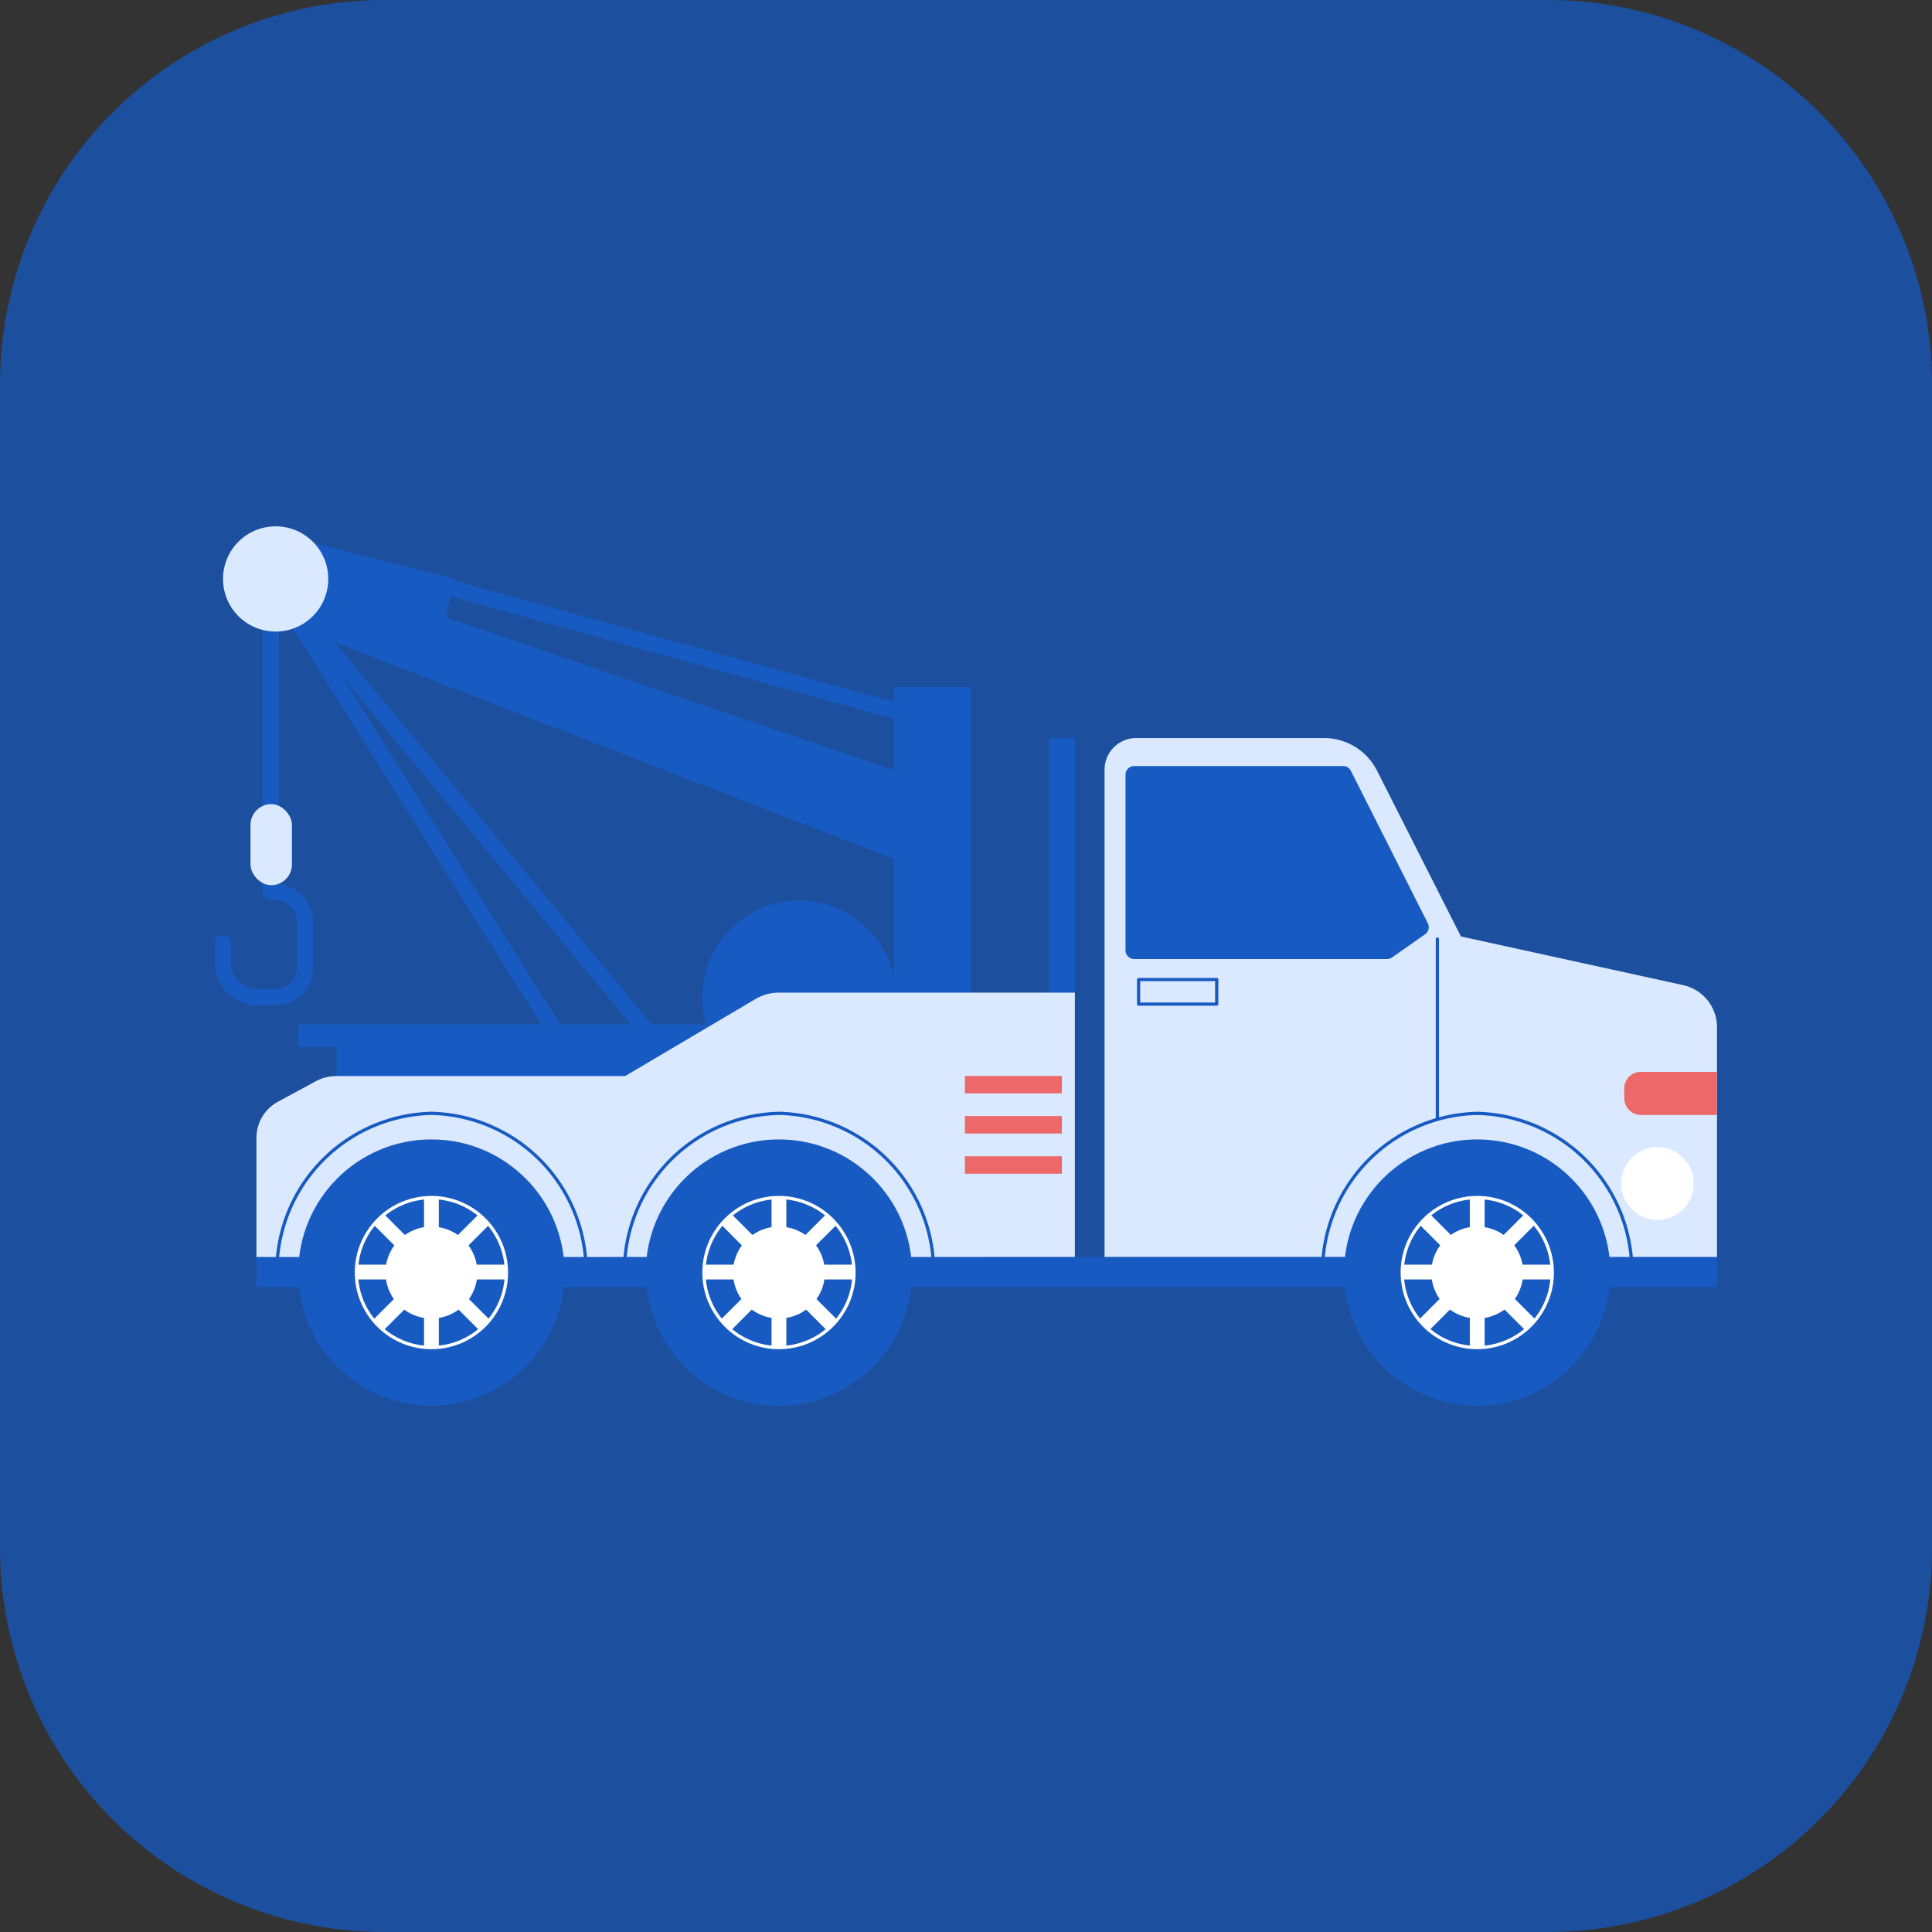 <svg xmlns="http://www.w3.org/2000/svg" width="85.47" height="85.47" viewBox="0 0 85.47 85.47">
  <rect x="0" y="0" width="85.47" height="85.47" fill="#333333" stroke="none"/>
  <g id="السحب_وتأجير_المعدات_" data-name="السحب وتأجير المعدات " transform="translate(-328.265 -559)">
    <path id="Path_125" data-name="Path 125" d="M17,0H68.47a17,17,0,0,1,17,17V68.47a17,17,0,0,1-17,17H17a17,17,0,0,1-17-17V17A17,17,0,0,1,17,0Z" transform="translate(328.265 559)" fill="#1c4f9e"/>
    <g id="tow" transform="translate(269.304 126.894)">
      <g id="Tow_truck" data-name="Tow truck" transform="translate(68.47 455.39)">
        <path id="Path_126" data-name="Path 126" d="M192.2,516.279l-27.946-9.539-.384,2.561,28.33,10.98Z" transform="translate(-160.463 -504.906)" fill="#175bc2"/>
        <path id="Path_127" data-name="Path 127" d="M296.639,507.713a.367.367,0,0,1-.1-.013l-24.1-6.641a.357.357,0,0,1,.19-.689l24.1,6.643a.357.357,0,0,1-.095.7Z" transform="translate(-264.902 -498.751)" fill="#175bc2"/>
        <path id="Path_128" data-name="Path 128" d="M137.793,465.807l7.692,1.969L145,469.668l-7.693-1.969Z" transform="translate(-134.85 -465.435)" fill="#175bc2"/>
        <path id="Path_129" data-name="Path 129" d="M141.436,531.419a.357.357,0,0,1-.3-.168l-13.159-21v12.287a.357.357,0,0,1-.714,0V508.993a.357.357,0,0,1,.426-.336.352.352,0,0,1,.181.1.287.287,0,0,1,.026.029l17.226,20.763a.357.357,0,0,1-.149.562l-3.409,1.29A.356.356,0,0,1,141.436,531.419Zm-10.666-18.053,10.813,17.258,2.668-1.009Z" transform="translate(-125.16 -506.747)" fill="#175bc2"/>
        <circle id="Ellipse_19" data-name="Ellipse 19" cx="2.328" cy="2.328" r="2.328" transform="translate(0.357)" fill="#dae9ff"/>
        <path id="Path_130" data-name="Path 130" d="M71.173,854.651h-.831a1.874,1.874,0,0,1-1.872-1.871v-.885a.357.357,0,1,1,.714,0v.885a1.159,1.159,0,0,0,1.157,1.157h.831a.925.925,0,0,0,.923-.923v-2.038a.978.978,0,0,0-.977-.977h-.193a.357.357,0,0,1-.357-.357v-1.814a.357.357,0,1,1,.714,0v1.464a1.693,1.693,0,0,1,1.527,1.684v2.038A1.64,1.64,0,0,1,71.173,854.651Z" transform="translate(-68.47 -833.467)" fill="#175bc2"/>
        <rect id="Rectangle_882" data-name="Rectangle 882" width="1.835" height="3.585" rx="0.918" transform="translate(1.572 12.291)" fill="#dae9ff"/>
        <path id="Path_131" data-name="Path 131" d="M218.92,1100.06h16.259v1.973H218.92Z" transform="translate(-213.547 -1077.035)" fill="#175bc2"/>
        <path id="Path_132" data-name="Path 132" d="M171.71,669.543h24.049v.986H171.71Zm33.2-12.672h1.153v17.11h-1.153Zm-6.853-2.252h3.4v19.362h-3.4Z" transform="translate(-168.023 -647.504)" fill="#175bc2"/>
        <circle id="Ellipse_20" data-name="Ellipse 20" cx="4.289" cy="4.289" r="4.289" transform="translate(21.562 16.559)" fill="#175bc2"/>
        <path id="Path_133" data-name="Path 133" d="M156.039,740.651v-11.7H142.944a2.042,2.042,0,0,0-1.039.286l-5.762,3.405H123.372a1.943,1.943,0,0,0-.926.235l-1.669.905a1.809,1.809,0,0,0-.946,1.59v5.284Zm28.407,0V730.481a1.906,1.906,0,0,0-1.5-1.862l-9.829-2.153-3.713-7.337a2.625,2.625,0,0,0-2.342-1.44h-8.31a1.4,1.4,0,0,0-1.4,1.4v21.559Z" transform="translate(-117.996 -708.322)" fill="#dae9ff"/>
        <path id="Path_134" data-name="Path 134" d="M119.78,1360.58H184.4v1.323H119.78Z" transform="translate(-117.947 -1328.25)" fill="#175bc2"/>
        <circle id="Ellipse_21" data-name="Ellipse 21" cx="5.89" cy="5.89" r="5.89" transform="translate(3.687 27.123)" fill="#175bc2"/>
        <g id="Group_55" data-name="Group 55" transform="translate(6.187 29.623)">
          <path id="Path_135" data-name="Path 135" d="M245.1,1291.57a3.39,3.39,0,1,1,3.39-3.39A3.39,3.39,0,0,1,245.1,1291.57Zm0-6.637a3.247,3.247,0,1,0,3.247,3.247A3.247,3.247,0,0,0,245.1,1284.933Z" transform="translate(-241.71 -1284.79)" fill="#fff"/>
          <path id="Path_136" data-name="Path 136" d="M281.723,1326.836a2.033,2.033,0,1,1,2.033-2.033A2.033,2.033,0,0,1,281.723,1326.836Z" transform="translate(-278.333 -1321.413)" fill="#fff"/>
          <path id="Path_137" data-name="Path 137" d="M247.28,1286.78h.654v1.611h-.654Zm0,4.983h.654v1.611h-.654Zm3.624-2.013v.654h-1.611v-.654Zm-4.983,0v.654H244.31v-.654Zm4.256,2.431-.463.463-1.139-1.139.463-.463Zm-3.525-3.524-.463.463-1.139-1.139.463-.463Zm3.058-1.149.463.463-1.139,1.139-.463-.463Zm-3.523,3.523.463.463-1.139,1.139-.463-.463Z" transform="translate(-244.217 -1286.709)" fill="#fff"/>
        </g>
        <circle id="Ellipse_22" data-name="Ellipse 22" cx="5.89" cy="5.89" r="5.89" transform="translate(19.061 27.123)" fill="#175bc2"/>
        <path id="Path_138" data-name="Path 138" d="M675.569,1291.57a3.39,3.39,0,1,1,3.391-3.39,3.39,3.39,0,0,1-3.391,3.39Zm0-6.637a3.247,3.247,0,1,0,3.248,3.247,3.247,3.247,0,0,0-3.248-3.247Z" transform="translate(-650.618 -1255.167)" fill="#fff"/>
        <path id="Path_139" data-name="Path 139" d="M712.193,1326.836a2.033,2.033,0,1,1,2.033-2.033A2.033,2.033,0,0,1,712.193,1326.836Z" transform="translate(-687.241 -1291.791)" fill="#fff"/>
        <path id="Path_140" data-name="Path 140" d="M677.73,1286.78h.654v1.611h-.654Zm0,4.983h.654v1.611h-.654Zm3.624-2.013v.654h-1.611v-.654Zm-4.983,0v.654H674.76v-.654Zm4.257,2.43-.463.463-1.139-1.139.463-.463Zm-3.524-3.524-.463.463-1.139-1.139.463-.463Zm3.055-1.149.463.463-1.139,1.139-.463-.463Zm-3.523,3.523.463.463-1.139,1.139-.463-.463Z" transform="translate(-653.106 -1257.086)" fill="#fff"/>
        <circle id="Ellipse_23" data-name="Ellipse 23" cx="5.89" cy="5.89" r="5.89" transform="translate(49.952 27.123)" fill="#175bc2"/>
        <path id="Path_141" data-name="Path 141" d="M1540.49,1291.57a3.39,3.39,0,1,1,3.39-3.39A3.39,3.39,0,0,1,1540.49,1291.57Zm0-6.637a3.247,3.247,0,1,0,3.247,3.247A3.247,3.247,0,0,0,1540.49,1284.933Z" transform="translate(-1484.646 -1255.167)" fill="#fff"/>
        <path id="Path_142" data-name="Path 142" d="M1577.113,1326.836a2.033,2.033,0,1,1,2.033-2.033,2.033,2.033,0,0,1-2.033,2.033Z" transform="translate(-1521.27 -1291.791)" fill="#fff"/>
        <path id="Path_143" data-name="Path 143" d="M1542.62,1286.78h.654v1.611h-.654Zm0,4.983h.654v1.611h-.654Zm3.625-2.013v.654h-1.611v-.654Zm-4.983,0v.654h-1.611v-.654Zm4.26,2.427-.463.463-1.139-1.139.463-.463Zm-3.524-3.523-.463.463-1.139-1.139.463-.463Zm3.048-1.15.463.463-1.139,1.139-.463-.463Zm-3.523,3.524.463.463-1.139,1.139-.463-.463Z" transform="translate(-1487.105 -1257.086)" fill="#fff"/>
        <path id="Path_144" data-name="Path 144" d="M1206.339,752.521l3.405,6.746a.384.384,0,0,1-.123.487l-1.459,1.023a.384.384,0,0,1-.221.071h-11.188a.384.384,0,0,1-.384-.384v-7.77a.384.384,0,0,1,.384-.384H1206A.384.384,0,0,1,1206.339,752.521Z" transform="translate(-1156.086 -741.705)" fill="#175bc2"/>
        <path id="Path_145" data-name="Path 145" d="M1814.9,1131.091h3.368V1133h-3.354a.747.747,0,0,1-.747-.747v-.429a.733.733,0,0,1,.733-.733Z" transform="translate(-1751.821 -1106.957)" fill="#ec6869"/>
        <circle id="Ellipse_24" data-name="Ellipse 24" cx="1.608" cy="1.608" r="1.608" transform="translate(62.208 27.464)" fill="#fff"/>
        <path id="Path_146" data-name="Path 146" d="M157.548,1187.022a.071.071,0,0,1-.071-.065,6.929,6.929,0,0,0-6.742-6.295h0a6.932,6.932,0,0,0-6.737,6.295.072.072,0,1,1-.143-.014,7.076,7.076,0,0,1,6.879-6.424h0a7.074,7.074,0,0,1,6.885,6.424.071.071,0,0,1-.064.078Zm15.374,0a.071.071,0,0,1-.071-.065,6.93,6.93,0,0,0-6.742-6.295h0a6.933,6.933,0,0,0-6.737,6.295.071.071,0,1,1-.142-.014,7.076,7.076,0,0,1,6.879-6.424h0a7.074,7.074,0,0,1,6.885,6.424.071.071,0,0,1-.064.078Zm17.264,0h-.007a.071.071,0,0,1-.064-.078,7.076,7.076,0,0,1,6.879-6.424H197a7.074,7.074,0,0,1,6.884,6.424.072.072,0,1,1-.143.014,6.93,6.93,0,0,0-6.742-6.295h-.005a6.933,6.933,0,0,0-6.737,6.295A.071.071,0,0,1,190.186,1187.022Z" transform="translate(-141.158 -1154.621)" fill="#175bc2"/>
        <path id="Path_147" data-name="Path 147" d="M1223.791,972.6a.071.071,0,0,1-.072-.071v-7.935a.071.071,0,0,1,.143,0v7.935A.071.071,0,0,1,1223.791,972.6Zm-9.762-5.055h-3.457a.071.071,0,0,1-.071-.071v-1.088a.071.071,0,0,1,.071-.071h3.457a.071.071,0,0,1,.071.071v1.088A.072.072,0,0,1,1214.029,967.544Zm-3.386-.143h3.314v-.945h-3.314Z" transform="translate(-1169.711 -946.336)" fill="#175bc2"/>
        <path id="Path_148" data-name="Path 148" d="M997.4,1136.18h4.289v.773H997.4Zm0,1.776h4.289v.773H997.4Zm0,1.776h4.289v.773H997.4Z" transform="translate(-964.222 -1111.865)" fill="#ec6869"/>
      </g>
    </g>
  </g>
</svg>
